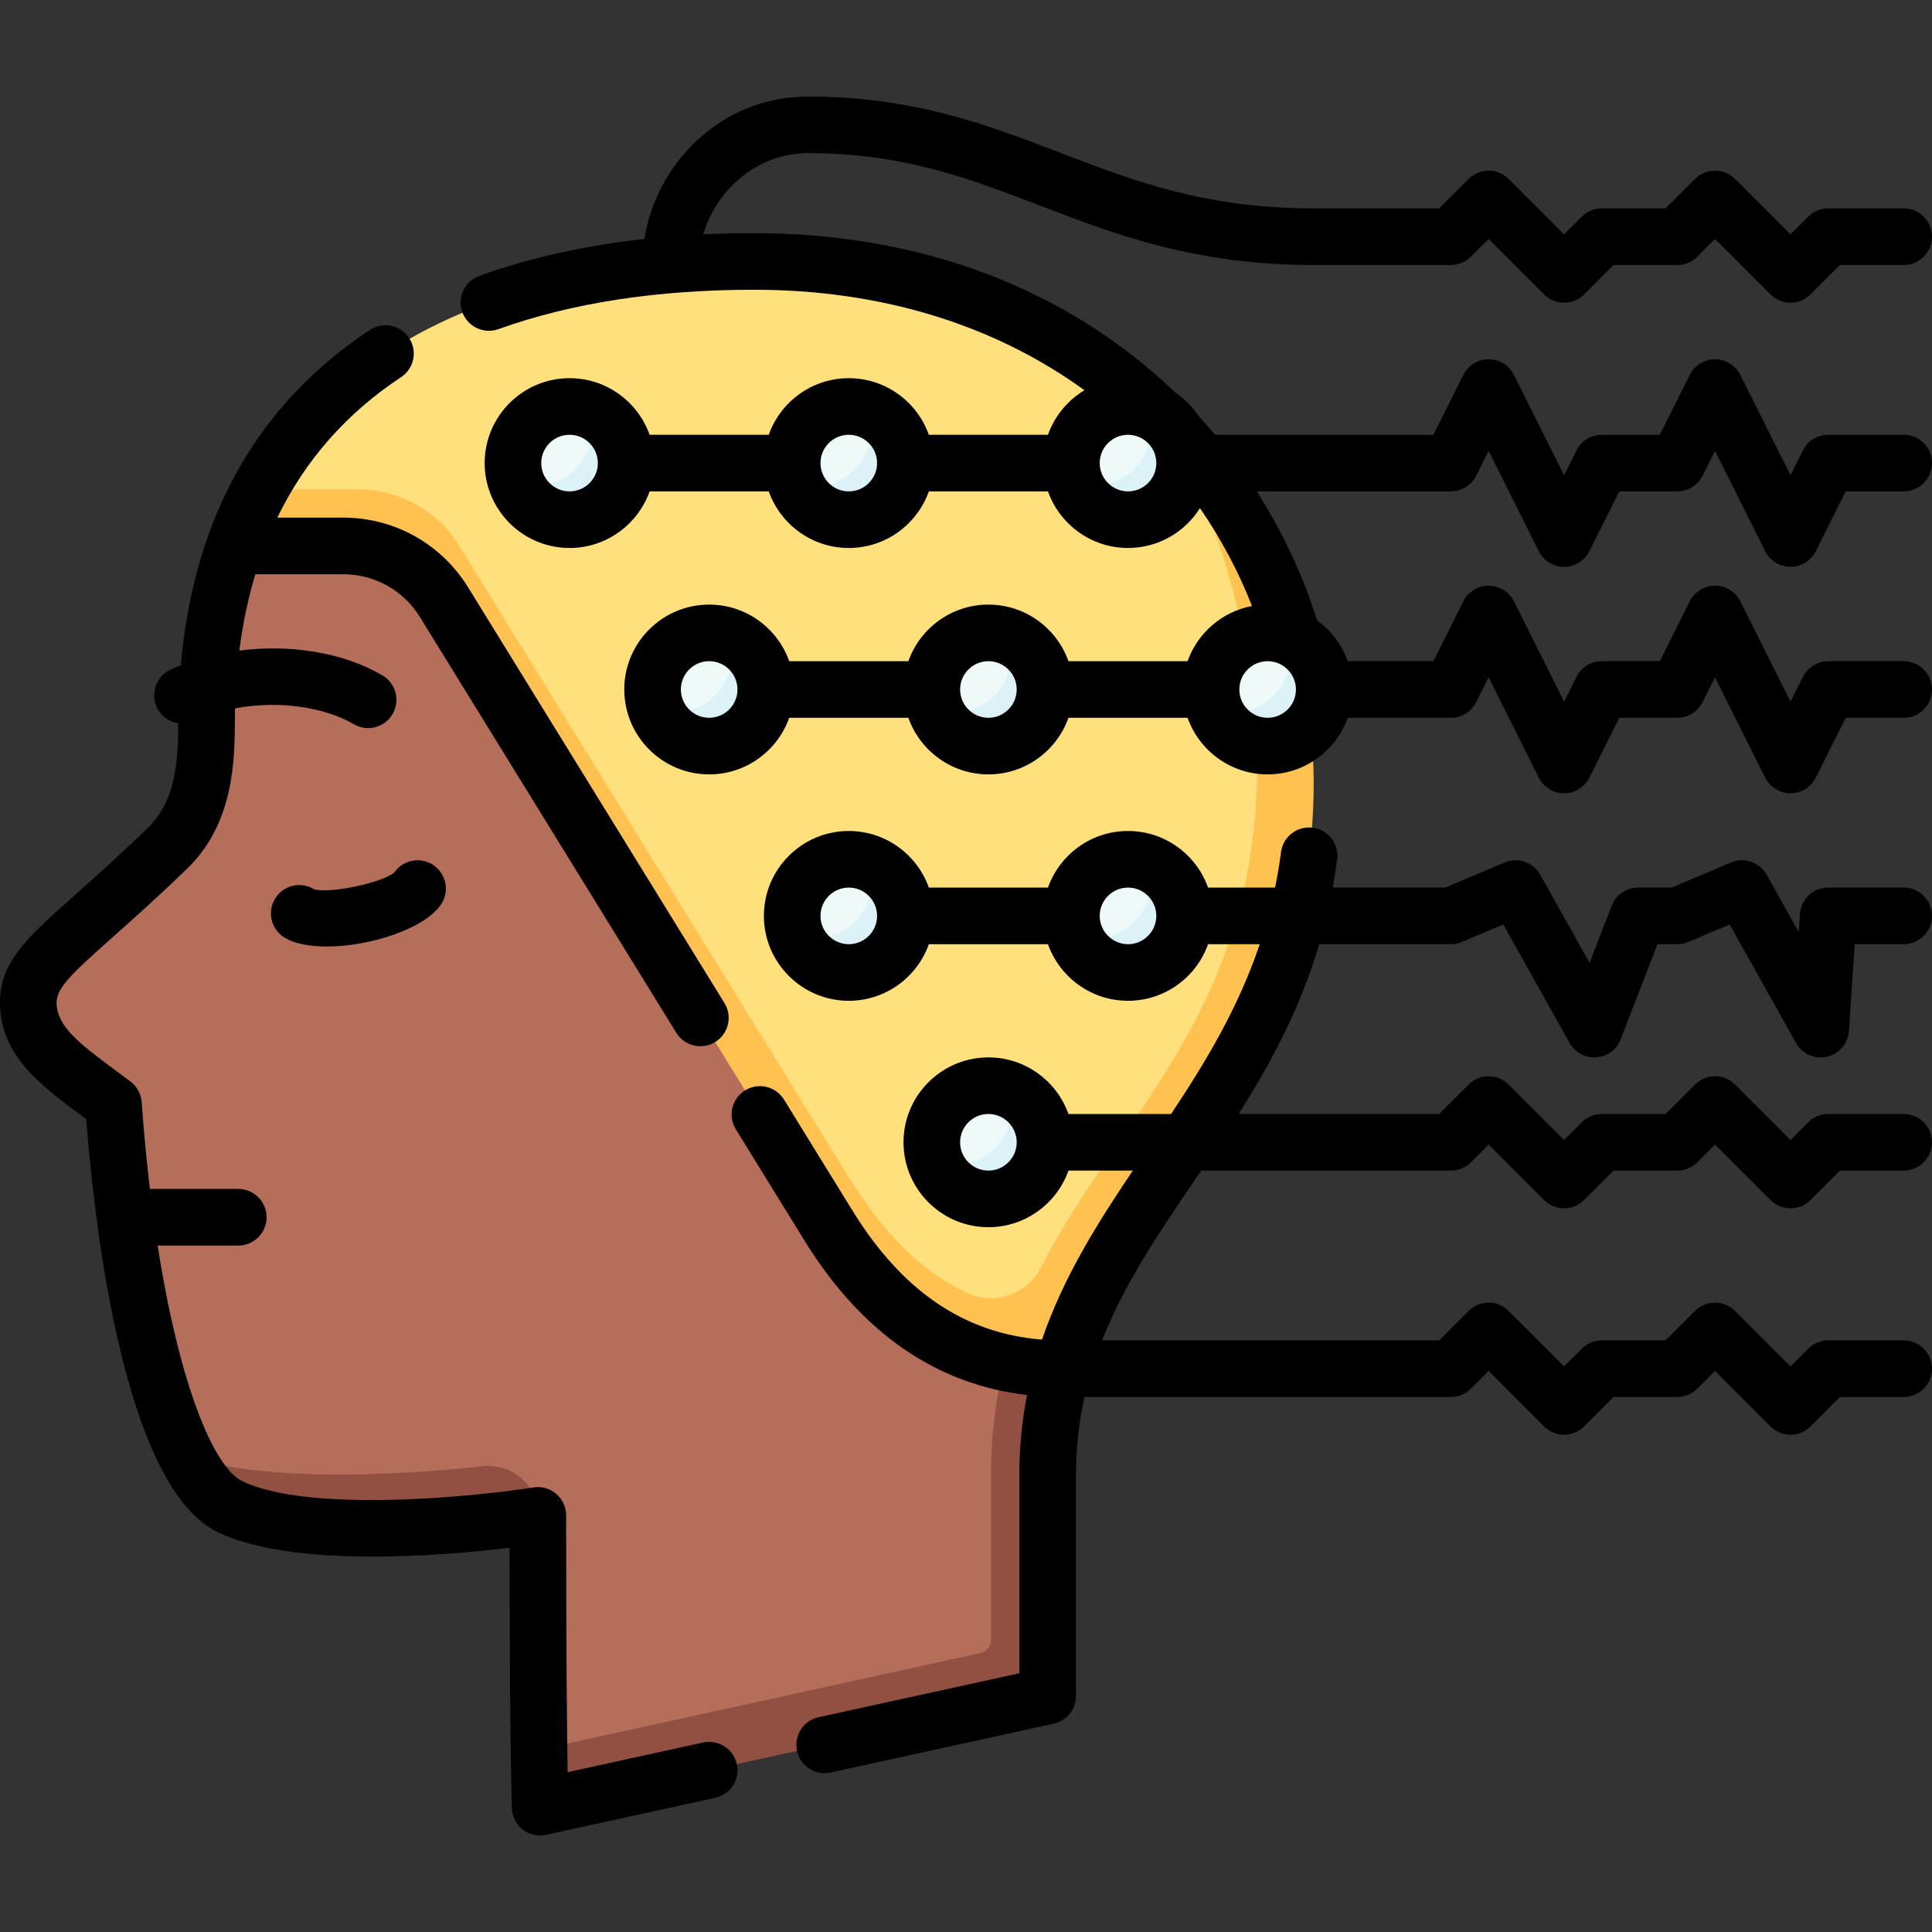 <svg id="Capa_1" enable-background="new 0 0 512.006 512.006" height="512" viewBox="0 0 512.006 512.006" width="512" xmlns="http://www.w3.org/2000/svg"><rect x="0" y="0" width="512.006" height="512.006" fill="#333333" stroke="none"/><g><g><path d="m266.276 361.127-144.58-216.504c-5.729-9.291-15.865-14.948-26.78-14.948l-32.676 15c-4.841 13.596-7.51 29.342-7.51 47.506 0 12.448-1.516 24.076-10.394 32.673-25.783 24.965-37.108 30.253-36.83 41.188.282 11.138 10.146 17.27 22.555 26.553 2.528 34.95 8.919 72.847 19.282 93.109 24.953 9.16 64.92 15.891 93.196 15.891 0 30.813.157 50.368.309 62.105l129.093-20.378z" fill="#b46e5a"/><path d="m281.551 362.723c-2.468 8.651-3.911 17.94-3.911 28.188v58.562l-134.506 29.449s-.141-4.102-.285-15.222l117.04-25.625c1.606-.352 2.751-1.774 2.751-3.419v-43.745c0-10.989 1.338-20.797 3.637-29.784l15.272 1.596zm-154.012 25.872c-2.022.25-53.242 6.269-78.196-2.891 3.464 6.772 7.371 11.575 11.726 13.638 23.956 11.352 81.47 2.253 81.47 2.253-.043-8.77-7.555-13.919-15-13z" fill="#915041"/><path d="m119.696 152.624 101.831 165.131c12.578 20.396 29.842 37.185 54.37 37.185 18.616-46.822 64.244-80.981 64.244-152.32 0-46.14-28.095-87.154-33.161-92.521-25.689-24.885-62.385-40.811-107.204-40.811-54.838 0-106.713 15.854-130.866 60.388l24.005 8c10.916-.001 21.052 5.657 26.781 14.948z" fill="#ffe07d"/><path d="m306.981 110.099c5.065 5.367 26.161 46.381 26.161 92.521 0 65.467-36.74 92.885-57.176 133.14-3.605 7.101-12.146 10.263-19.404 6.984-13.522-6.108-23.532-17.581-33.034-32.989l-101.832-165.131c-5.729-9.291-15.865-14.948-26.78-14.948h-26.005c-2.538 4.68-4.774 9.672-6.671 15h28.676c10.915 0 21.051 5.657 26.78 14.948l104.98 170.238c12.595 20.424 34.876 32.861 58.872 32.861h.002c14.801-51.894 66.591-80.767 66.591-155.103 0-36.944-14.773-71.959-41.16-97.521z" fill="#ffc250"/><path d="m271.941 297.723c0-1.791-1.557-5.745-4.906-9.094-1.593-.576-3.303-.906-5.094-.906-8.284 0-15 6.716-15 15 0 1.791.33 3.501.906 5.094 3.284 3.284 7.303 4.906 9.094 4.906 8.284 0 15-6.715 15-15z" fill="#eef9fa"/><path d="m267.035 288.629c.576 1.593.906 3.303.906 5.094 0 8.284-6.716 15-15 15-1.791 0-3.501-.33-5.094-.906 2.088 5.773 7.601 9.906 14.094 9.906 8.284 0 15-6.716 15-15 0-6.493-4.133-12.006-9.906-14.094z" fill="#dcf2f6"/><path d="m234.941 237.723c0-1.791-1.557-5.745-4.906-9.094-1.593-.576-3.303-.906-5.094-.906-8.284 0-15 6.716-15 15 0 1.791.33 3.501.906 5.094 3.284 3.284 7.303 4.906 9.094 4.906 8.284 0 15-6.715 15-15z" fill="#eef9fa"/><path d="m230.035 228.629c.576 1.593.906 3.303.906 5.094 0 8.284-6.716 15-15 15-1.791 0-3.501-.33-5.094-.906 2.088 5.773 7.601 9.906 14.094 9.906 8.284 0 15-6.716 15-15 0-6.493-4.133-12.006-9.906-14.094z" fill="#dcf2f6"/><path d="m308.941 237.723c0-1.791-1.557-5.745-4.906-9.094-1.593-.576-3.303-.906-5.094-.906-8.284 0-15 6.716-15 15 0 1.791.33 3.501.906 5.094 3.284 3.284 7.303 4.906 9.094 4.906 8.284 0 15-6.715 15-15z" fill="#eef9fa"/><path d="m304.035 228.629c.576 1.593.906 3.303.906 5.094 0 8.284-6.716 15-15 15-1.791 0-3.501-.33-5.094-.906 2.088 5.773 7.601 9.906 14.094 9.906 8.284 0 15-6.716 15-15 0-6.493-4.133-12.006-9.906-14.094z" fill="#dcf2f6"/><path d="m197.941 177.723c0-1.791-1.557-5.745-4.906-9.094-1.593-.576-3.303-.906-5.094-.906-8.284 0-15 6.716-15 15 0 1.791.33 3.501.906 5.094 3.284 3.284 7.303 4.906 9.094 4.906 8.284 0 15-6.715 15-15z" fill="#eef9fa"/><path d="m193.035 168.629c.576 1.593.906 3.303.906 5.094 0 8.284-6.716 15-15 15-1.791 0-3.501-.33-5.094-.906 2.088 5.773 7.601 9.906 14.094 9.906 8.284 0 15-6.716 15-15 0-6.493-4.133-12.006-9.906-14.094z" fill="#dcf2f6"/><path d="m271.941 177.723c0-1.791-1.557-5.745-4.906-9.094-1.593-.576-3.303-.906-5.094-.906-8.284 0-15 6.716-15 15 0 1.791.33 3.501.906 5.094 3.284 3.284 7.303 4.906 9.094 4.906 8.284 0 15-6.715 15-15z" fill="#eef9fa"/><path d="m267.035 168.629c.576 1.593.906 3.303.906 5.094 0 8.284-6.716 15-15 15-1.791 0-3.501-.33-5.094-.906 2.088 5.773 7.601 9.906 14.094 9.906 8.284 0 15-6.716 15-15 0-6.493-4.133-12.006-9.906-14.094z" fill="#dcf2f6"/><path d="m345.941 177.723c0-1.791-1.557-5.745-4.906-9.094-1.593-.576-3.303-.906-5.094-.906-8.284 0-15 6.716-15 15 0 1.791.33 3.501.906 5.094 3.284 3.284 7.303 4.906 9.094 4.906 8.284 0 15-6.715 15-15z" fill="#eef9fa"/><path d="m341.035 168.629c.576 1.593.906 3.303.906 5.094 0 8.284-6.716 15-15 15-1.791 0-3.501-.33-5.094-.906 2.088 5.773 7.601 9.906 14.094 9.906 8.284 0 15-6.716 15-15 0-6.493-4.133-12.006-9.906-14.094z" fill="#dcf2f6"/><path d="m160.941 117.723c0-1.791-1.557-5.745-4.906-9.094-1.593-.576-3.303-.906-5.094-.906-8.284 0-15 6.716-15 15 0 1.791.33 3.501.906 5.094 3.284 3.284 7.303 4.906 9.094 4.906 8.284 0 15-6.715 15-15z" fill="#eef9fa"/><path d="m156.035 108.629c.576 1.593.906 3.303.906 5.094 0 8.284-6.716 15-15 15-1.791 0-3.501-.33-5.094-.906 2.088 5.773 7.601 9.906 14.094 9.906 8.284 0 15-6.716 15-15 0-6.493-4.133-12.006-9.906-14.094z" fill="#dcf2f6"/><path d="m234.941 117.723c0-1.791-1.557-5.745-4.906-9.094-1.593-.576-3.303-.906-5.094-.906-8.284 0-15 6.716-15 15 0 1.791.33 3.501.906 5.094 3.284 3.284 7.303 4.906 9.094 4.906 8.284 0 15-6.715 15-15z" fill="#eef9fa"/><path d="m230.035 108.629c.576 1.593.906 3.303.906 5.094 0 8.284-6.716 15-15 15-1.791 0-3.501-.33-5.094-.906 2.088 5.773 7.601 9.906 14.094 9.906 8.284 0 15-6.716 15-15 0-6.493-4.133-12.006-9.906-14.094z" fill="#dcf2f6"/><path d="m308.941 117.723c0-1.791-1.557-5.745-4.906-9.094-1.593-.576-3.303-.906-5.094-.906-8.284 0-15 6.716-15 15 0 1.791.33 3.501.906 5.094 3.284 3.284 7.303 4.906 9.094 4.906 8.284 0 15-6.715 15-15z" fill="#eef9fa"/><path d="m304.035 108.629c.576 1.593.906 3.303.906 5.094 0 8.284-6.716 15-15 15-1.791 0-3.501-.33-5.094-.906 2.088 5.773 7.601 9.906 14.094 9.906 8.284 0 15-6.716 15-15 0-6.493-4.133-12.006-9.906-14.094z" fill="#dcf2f6"/></g><g><path d="m143.133 486.422c-1.651 0-3.273-.545-4.601-1.577-1.758-1.366-2.818-3.441-2.895-5.666-.023-.677-.543-16.438-.595-69-17.548 2.114-57.084 5.466-77.186-4.059-24.407-11.564-32.518-77.909-35.017-109.545-.236-.174-.47-.347-.704-.52-11.201-8.27-21.781-16.081-22.129-29.824-.283-11.142 6.92-17.545 19.995-29.169 5.128-4.559 11.51-10.232 19.116-17.597 6.731-6.518 8.111-15.622 8.111-27.285 0-.17 0-.336 0-.506-2.434-.375-4.632-1.94-5.711-4.356-1.688-3.782.009-8.217 3.791-9.906.854-.382 1.723-.744 2.6-1.086 3.479-39.337 20.293-69.191 50.115-88.889 3.458-2.283 8.109-1.332 10.392 2.124 2.283 3.457 1.332 8.109-2.124 10.392-14.484 9.567-25.431 22.009-32.791 37.222h17.413c13.618 0 26.016 6.92 33.165 18.512l67.917 110.136c2.174 3.525 1.079 8.146-2.447 10.32-3.527 2.174-8.147 1.077-10.32-2.447l-67.915-110.136c-4.396-7.129-12.021-11.385-20.397-11.385h-23.24c-1.926 6.363-3.343 13.112-4.248 20.243 13.556-1.74 27.59.489 37.935 6.574 3.57 2.1 4.762 6.697 2.662 10.267-2.099 3.571-6.696 4.762-10.267 2.662-7.274-4.28-19.341-6.491-31.471-4.19-.038 1.47-.057 2.952-.057 4.45 0 12.751-1.506 27.245-12.676 38.061-7.836 7.587-14.35 13.378-19.584 18.032-11.199 9.957-15.067 13.602-14.966 17.579.155 6.126 5.608 10.432 16.043 18.136 1.142.843 2.312 1.708 3.507 2.601 1.741 1.303 2.831 3.296 2.988 5.465.587 8.121 1.325 15.807 2.185 23.033h23.426c4.142 0 7.5 3.358 7.5 7.5s-3.358 7.5-7.5 7.5h-21.371c5.768 36.878 14.831 58.846 22.498 62.479 17.909 8.486 61.718 4.048 77.088 1.622 2.164-.341 4.374.281 6.042 1.707 1.667 1.425 2.628 3.508 2.628 5.702 0 36.761.226 57.549.398 68.05l35.9-7.86c4.041-.881 8.045 1.676 8.931 5.723s-1.676 8.044-5.723 8.931l-44.808 9.811c-.531.112-1.068.169-1.603.169zm75.406-16.51c-3.447 0-6.552-2.392-7.319-5.897-.886-4.046 1.676-8.044 5.723-8.931l53.197-11.647v-52.526c0-7.51.733-14.551 2.045-21.216-24.126-2.782-43.955-16.54-59.041-41.003l-18.138-29.412c-2.174-3.525-1.079-8.146 2.447-10.32 3.525-2.174 8.147-1.079 10.32 2.447l18.138 29.412c13.147 21.319 29.619 32.55 50.231 34.193 5.698-16.614 14.753-30.956 24.07-44.788h-17.057c-3.095 8.73-11.437 15-21.215 15-12.407 0-22.5-10.093-22.5-22.5s10.093-22.5 22.5-22.5c9.778 0 18.12 6.27 21.215 15h27.197c9.086-13.656 17.776-28.015 23.496-45h-13.693c-3.095 8.73-11.437 15-21.215 15s-18.12-6.27-21.215-15h-31.57c-3.095 8.73-11.437 15-21.215 15-12.407 0-22.5-10.093-22.5-22.5s10.093-22.5 22.5-22.5c9.778 0 18.12 6.27 21.215 15h31.57c3.096-8.73 11.437-15 21.215-15s18.12 6.27 21.215 15h17.756c.629-3.047 1.159-6.18 1.579-9.405.534-4.107 4.297-7.006 8.405-6.47 4.108.535 7.004 4.297 6.47 8.405-.331 2.545-.722 5.036-1.166 7.47h29.789l15.749-6.646c3.52-1.486 7.593-.087 9.46 3.245l13.069 23.337 5.866-15.145c1.119-2.888 3.897-4.791 6.994-4.791h8.862l15.749-6.646c3.519-1.486 7.593-.087 9.46 3.245l8.506 15.189.319-4.787c.263-3.939 3.535-7.001 7.483-7.001h20c4.142 0 7.5 3.358 7.5 7.5s-3.358 7.5-7.5 7.5h-12.983l-1.533 22.999c-.221 3.312-2.594 6.086-5.833 6.817-3.237.731-6.572-.754-8.195-3.651l-17.574-31.383-10.966 4.628c-.923.39-1.914.59-2.916.59h-5.242l-9.764 25.209c-1.049 2.708-3.568 4.568-6.465 4.772-2.894.196-5.653-1.282-7.072-3.817l-17.574-31.383-10.966 4.628c-.923.39-1.914.59-2.916.59h-34.886c-5.084 17.14-12.864 31.572-21.365 45h53.145l7.803-7.803c2.929-2.929 7.678-2.929 10.606 0l14.697 14.697 4.697-4.697c1.406-1.407 3.314-2.197 5.303-2.197h16.894l7.803-7.803c2.929-2.929 7.678-2.929 10.606 0l14.697 14.697 4.697-4.697c1.406-1.407 3.314-2.197 5.303-2.197h20c4.142 0 7.5 3.358 7.5 7.5s-3.358 7.5-7.5 7.5h-16.894l-7.803 7.803c-2.929 2.929-7.678 2.929-10.606 0l-14.697-14.697-4.697 4.697c-1.406 1.407-3.314 2.197-5.303 2.197h-16.894l-7.803 7.803c-2.929 2.929-7.678 2.929-10.606 0l-14.697-14.697-4.697 4.697c-1.406 1.407-3.314 2.197-5.303 2.197h-66.168c-.584.861-1.168 1.72-1.752 2.579-9.436 13.88-18.567 27.313-24.536 42.421h89.351l7.803-7.803c2.929-2.929 7.678-2.929 10.606 0l14.697 14.697 4.697-4.697c1.406-1.407 3.314-2.197 5.303-2.197h16.894l7.803-7.803c2.929-2.929 7.678-2.929 10.606 0l14.697 14.697 4.697-4.697c1.406-1.407 3.314-2.197 5.303-2.197h20c4.142 0 7.5 3.358 7.5 7.5s-3.358 7.5-7.5 7.5h-16.894l-7.803 7.803c-2.929 2.929-7.678 2.929-10.606 0l-14.697-14.697-4.697 4.697c-1.406 1.407-3.314 2.197-5.303 2.197h-16.894l-7.803 7.803c-2.929 2.929-7.678 2.929-10.606 0l-14.697-14.697-4.697 4.697c-1.406 1.407-3.314 2.197-5.303 2.197h-97.102c-1.451 6.484-2.265 13.335-2.265 20.688v58.562c0 3.524-2.454 6.573-5.896 7.327l-59.093 12.938c-.541.118-1.081.174-1.612.174zm43.402-174.689c-4.136 0-7.5 3.364-7.5 7.5s3.364 7.5 7.5 7.5 7.5-3.364 7.5-7.5-3.364-7.5-7.5-7.5zm37-60c-4.136 0-7.5 3.364-7.5 7.5s3.364 7.5 7.5 7.5 7.5-3.364 7.5-7.5-3.364-7.5-7.5-7.5zm-74 0c-4.136 0-7.5 3.364-7.5 7.5s3.364 7.5 7.5 7.5 7.5-3.364 7.5-7.5-3.364-7.5-7.5-7.5zm-138.371 15.617c-4.628 0-8.72-.771-11.374-2.505-3.467-2.266-4.441-6.914-2.175-10.381 2.214-3.388 6.705-4.396 10.144-2.324 3.891 1.335 18.348-1.691 21.376-4.478 2.319-3.277 6.835-4.157 10.223-1.942 3.467 2.266 4.44 6.914 2.174 10.381-4.279 6.546-18.949 11.249-30.368 11.249zm-3.174-15.066c.002.001.004.003.006.004-.002-.001-.004-.003-.006-.004zm20.99-4.396c-.001.002-.002.004-.003.005.001-.001.002-.003.003-.005zm370.12-21.155c-2.841 0-5.438-1.605-6.708-4.146l-13.292-26.583-3.292 6.583c-1.27 2.541-3.867 4.146-6.708 4.146h-15.365l-7.927 15.854c-1.27 2.541-3.867 4.146-6.708 4.146s-5.438-1.605-6.708-4.146l-13.292-26.583-3.292 6.583c-1.27 2.541-3.867 4.146-6.708 4.146h-27.35c-3.095 8.73-11.437 15-21.215 15s-18.12-6.27-21.215-15h-31.57c-3.095 8.73-11.437 15-21.215 15s-18.12-6.27-21.215-15h-31.57c-3.095 8.73-11.437 15-21.215 15-12.407 0-22.5-10.093-22.5-22.5s10.093-22.5 22.5-22.5c9.778 0 18.12 6.27 21.215 15h31.57c3.096-8.73 11.437-15 21.215-15s18.12 6.27 21.215 15h31.57c2.648-7.468 9.135-13.136 17.076-14.619-3.586-9.135-8.229-17.86-13.798-25.941-3.984 6.339-11.04 10.56-19.063 10.56-9.778 0-18.12-6.27-21.215-15h-31.57c-3.095 8.73-11.437 15-21.215 15s-18.12-6.27-21.215-15h-31.57c-3.095 8.73-11.437 15-21.215 15-12.407 0-22.5-10.093-22.5-22.5s10.093-22.5 22.5-22.5c9.778 0 18.12 6.27 21.215 15h31.57c3.096-8.73 11.437-15 21.215-15s18.12 6.27 21.215 15h31.57c1.761-4.966 5.218-9.135 9.673-11.808-24.13-17.479-54.058-26.628-87.623-26.628-25.631 0-48.398 3.51-67.67 10.434-3.9 1.402-8.194-.625-9.594-4.522-1.4-3.898.625-8.193 4.523-9.594 13.212-4.747 27.849-8.014 43.743-9.776 2.924-19.188 19.621-37.745 43.387-37.745 27.965 0 47.655 7.552 66.697 14.854 19.826 7.604 38.553 14.786 67.278 14.786h33.258l7.803-7.803c2.929-2.929 7.678-2.929 10.606 0l14.697 14.697 4.697-4.697c1.406-1.407 3.314-2.197 5.303-2.197h16.894l7.803-7.803c2.929-2.929 7.678-2.929 10.606 0l14.697 14.697 4.697-4.697c1.406-1.407 3.314-2.197 5.303-2.197h20c4.142 0 7.5 3.358 7.5 7.5s-3.358 7.5-7.5 7.5h-16.894l-7.803 7.803c-2.929 2.929-7.678 2.929-10.606 0l-14.695-14.697-4.697 4.697c-1.406 1.407-3.314 2.197-5.303 2.197h-16.894l-7.803 7.803c-2.929 2.929-7.678 2.929-10.606 0l-14.697-14.697-4.697 4.697c-1.406 1.407-3.314 2.197-5.303 2.197h-36.364c-31.503 0-52.421-8.022-72.649-15.78-18.585-7.127-36.139-13.86-61.326-13.86-14.022 0-24.538 10.294-27.791 21.519 4.385-.21 8.854-.315 13.402-.315 44.272 0 82.935 14.646 111.859 42.368 2.411 1.654 4.487 3.766 6.099 6.208 1.466 1.586 2.895 3.207 4.286 4.859h57.849l7.927-15.854c1.27-2.541 3.867-4.146 6.708-4.146s5.438 1.605 6.708 4.146l13.292 26.583 3.292-6.583c1.27-2.541 3.867-4.146 6.708-4.146h15.365l7.927-15.854c1.27-2.541 3.867-4.146 6.708-4.146s5.438 1.605 6.708 4.146l13.292 26.583 3.292-6.583c1.27-2.541 3.867-4.146 6.708-4.146h20c4.142 0 7.5 3.358 7.5 7.5s-3.358 7.5-7.5 7.5h-15.365l-7.927 15.854c-1.27 2.541-3.867 4.146-6.708 4.146s-5.438-1.605-6.708-4.146l-13.292-26.583-3.292 6.583c-1.27 2.541-3.867 4.146-6.708 4.146h-15.365l-7.927 15.854c-1.27 2.541-3.867 4.146-6.708 4.146s-5.438-1.605-6.708-4.146l-13.292-26.583-3.292 6.583c-1.27 2.541-3.867 4.146-6.708 4.146h-51.448c6.809 10.64 12.216 22.181 15.998 34.227 3.694 2.659 6.553 6.408 8.1 10.773h22.714l7.927-15.854c1.27-2.541 3.867-4.146 6.708-4.146s5.438 1.605 6.708 4.146l13.292 26.583 3.292-6.583c1.27-2.541 3.867-4.146 6.708-4.146h15.365l7.927-15.854c1.27-2.541 3.867-4.146 6.708-4.146s5.438 1.605 6.708 4.146l13.292 26.583 3.292-6.583c1.27-2.541 3.867-4.146 6.708-4.146h20c4.142 0 7.5 3.358 7.5 7.5s-3.358 7.5-7.5 7.5h-15.365l-7.927 15.854c-1.269 2.542-3.867 4.146-6.707 4.146zm-138.565-35c-4.136 0-7.5 3.364-7.5 7.5s3.364 7.5 7.5 7.5 7.5-3.364 7.5-7.5-3.364-7.5-7.5-7.5zm-74 0c-4.136 0-7.5 3.364-7.5 7.5s3.364 7.5 7.5 7.5 7.5-3.364 7.5-7.5-3.364-7.5-7.5-7.5zm-74 0c-4.136 0-7.5 3.364-7.5 7.5s3.364 7.5 7.5 7.5 7.5-3.364 7.5-7.5-3.364-7.5-7.5-7.5zm111-60c-4.136 0-7.5 3.364-7.5 7.5s3.364 7.5 7.5 7.5 7.5-3.364 7.5-7.5-3.364-7.5-7.5-7.5zm-74 0c-4.136 0-7.5 3.364-7.5 7.5s3.364 7.5 7.5 7.5 7.5-3.364 7.5-7.5-3.364-7.5-7.5-7.5zm-74 0c-4.136 0-7.5 3.364-7.5 7.5s3.364 7.5 7.5 7.5 7.5-3.364 7.5-7.5-3.364-7.5-7.5-7.5z"/></g></g></svg>